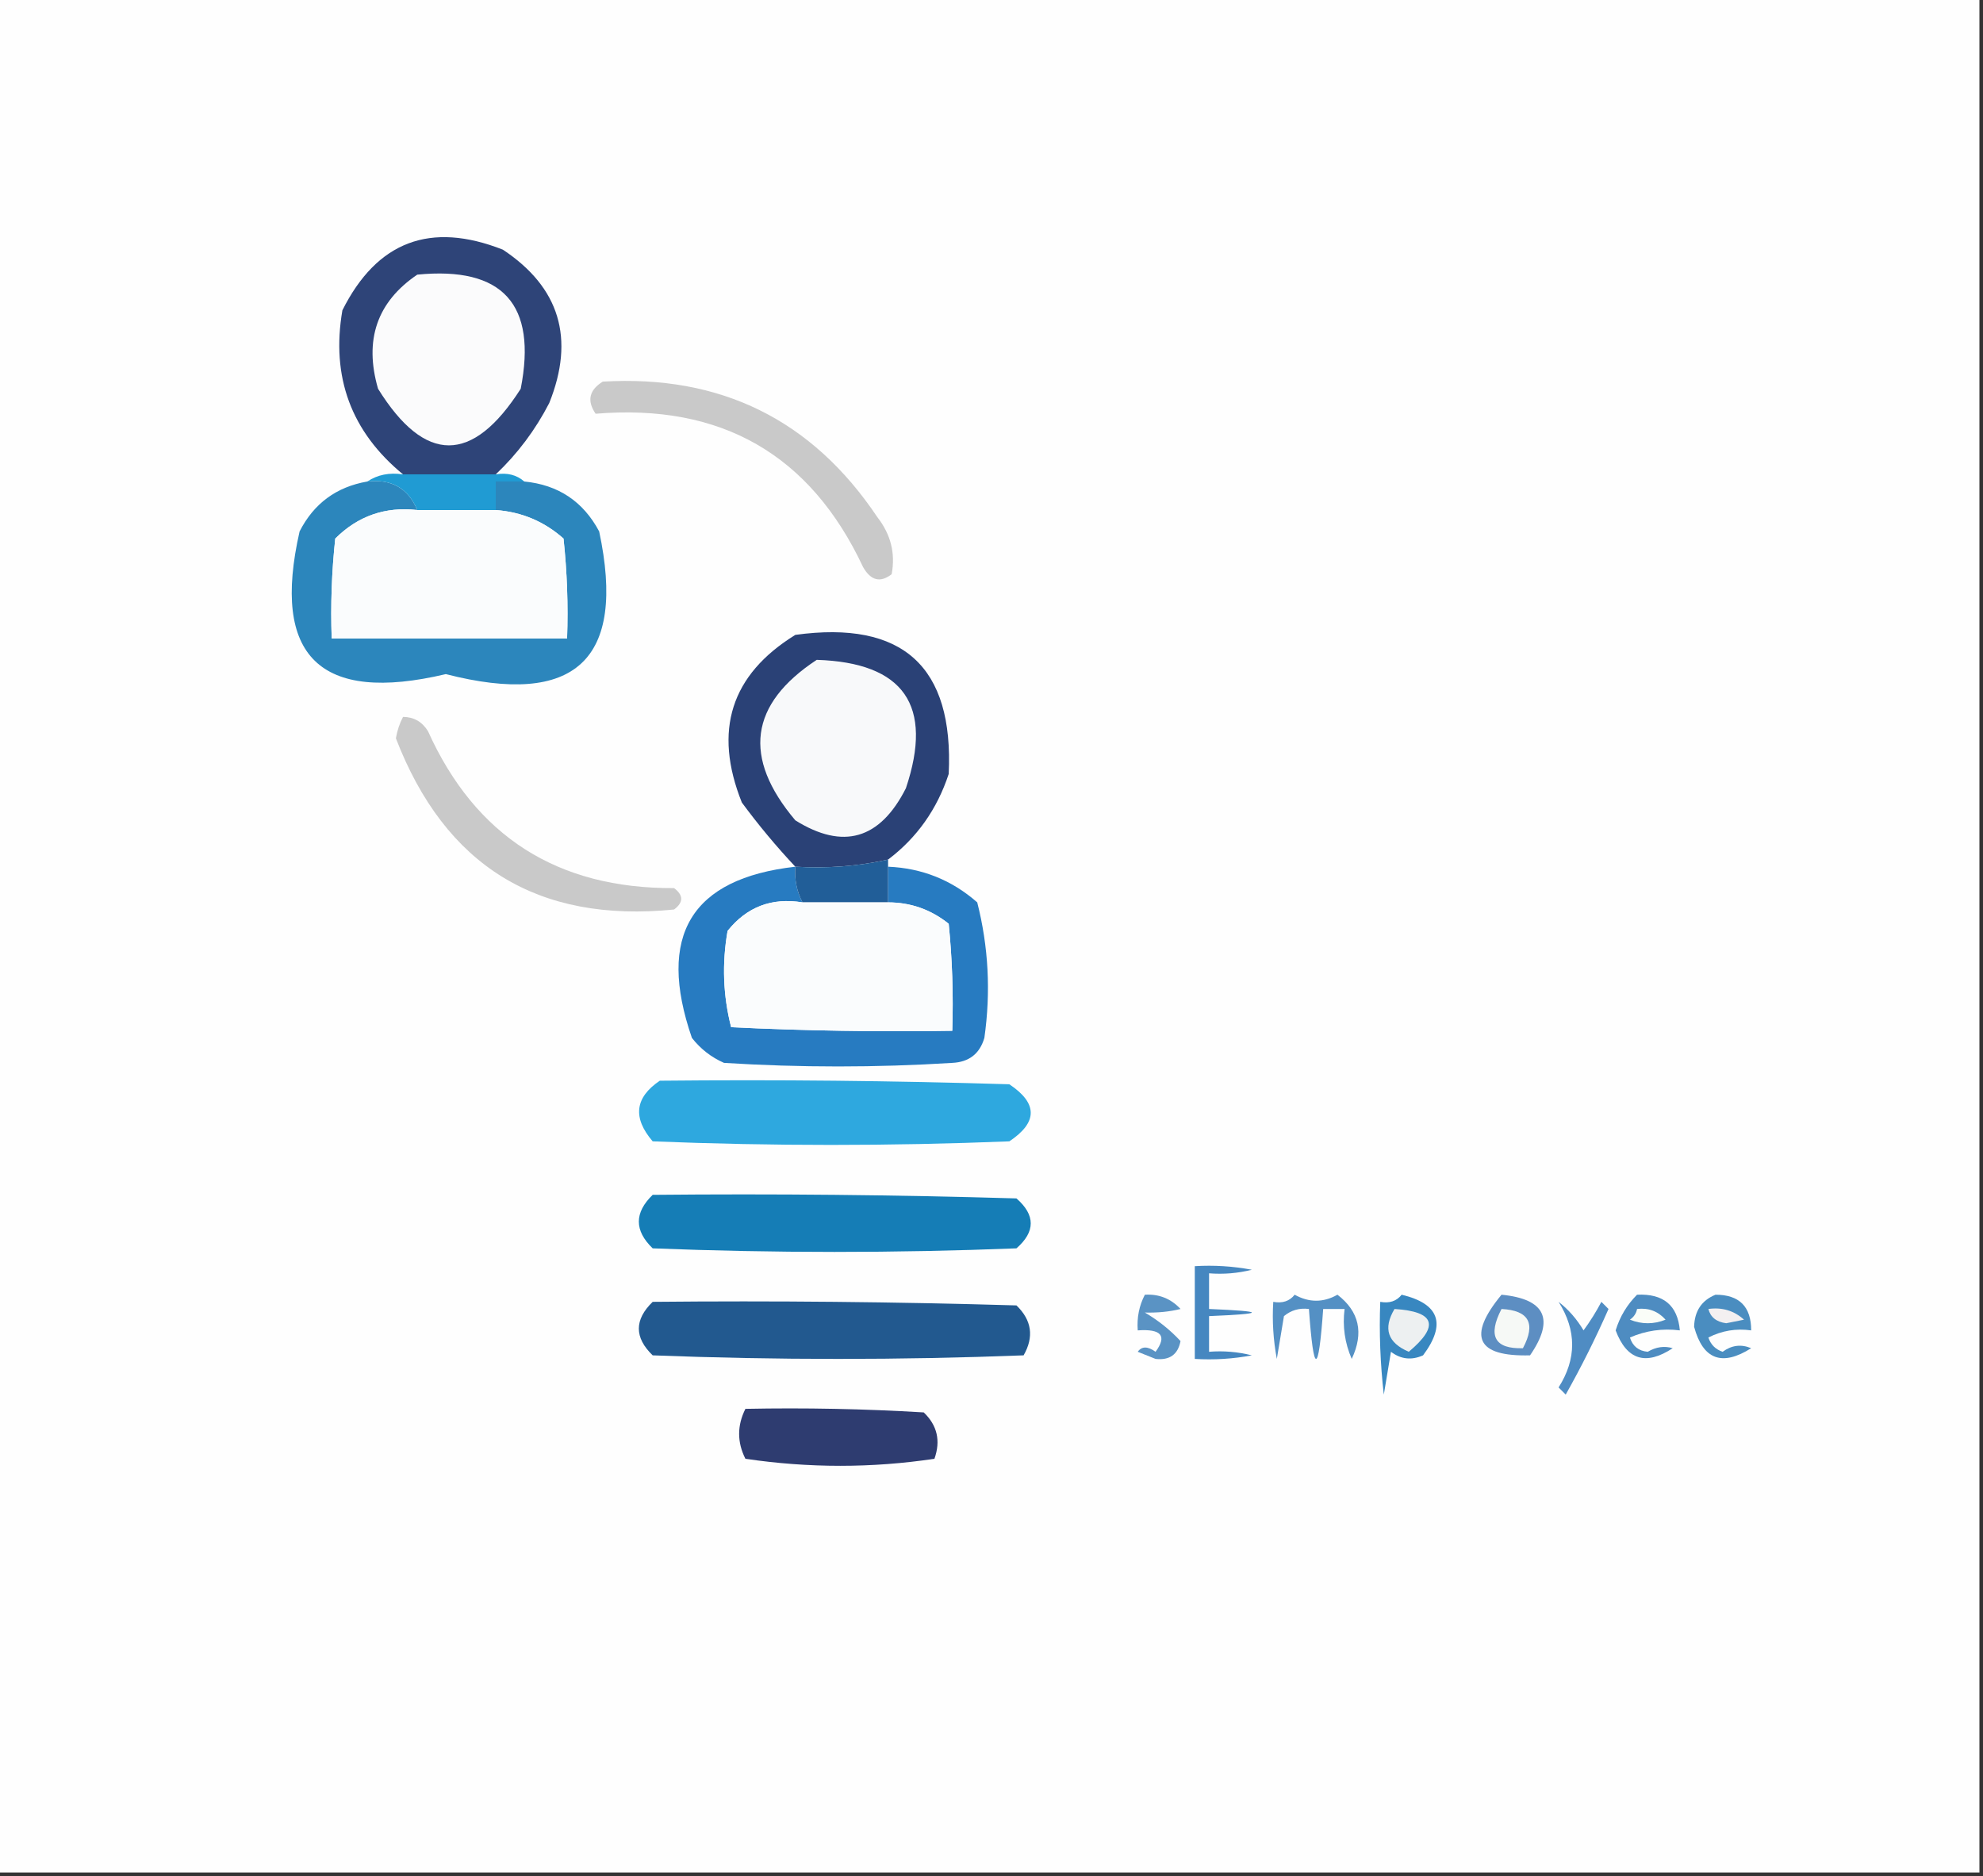 <?xml version="1.0" encoding="UTF-8"?>
<!DOCTYPE svg PUBLIC "-//W3C//DTD SVG 1.1//EN" "http://www.w3.org/Graphics/SVG/1.1/DTD/svg11.dtd">
<svg xmlns="http://www.w3.org/2000/svg" version="1.1" width="278px" height="263px" style="shape-rendering:geometricPrecision; text-rendering:geometricPrecision; image-rendering:optimizeQuality; fill-rule:evenodd; clip-rule:evenodd" xmlns:xlink="http://www.w3.org/1999/xlink">
<rect width="100%" height="100%" fill="#333333" stroke="none"/>
<g><path style="opacity:1" fill="#fefefe" d="M -0.5,-0.5 C 92.167,-0.5 184.833,-0.5 277.5,-0.5C 277.5,87.167 277.5,174.833 277.5,262.5C 184.833,262.5 92.167,262.5 -0.5,262.5C -0.5,174.833 -0.5,87.167 -0.5,-0.5 Z"/></g>
<g><path style="opacity:1" fill="#2e4478" d="M 69.5,66.5 C 65.167,66.5 60.833,66.5 56.5,66.5C 49.225,60.513 46.392,52.846 48,43.5C 52.846,33.832 60.346,30.999 70.5,35C 78.463,40.286 80.63,47.453 77,56.5C 75.053,60.276 72.553,63.61 69.5,66.5 Z"/></g>
<g><path style="opacity:1" fill="#fbfbfc" d="M 58.5,38.5 C 70.489,37.323 75.322,42.656 73,54.5C 66.246,65.077 59.579,65.077 53,54.5C 51.017,47.66 52.85,42.327 58.5,38.5 Z"/></g>
<g><path style="opacity:1" fill="#c9c9c9" d="M 84.5,53.5 C 101.025,52.513 113.859,58.846 123,72.5C 124.885,74.914 125.552,77.581 125,80.5C 123.413,81.727 122.079,81.394 121,79.5C 113.594,63.707 101.094,56.54 83.5,58C 82.257,56.184 82.59,54.684 84.5,53.5 Z"/></g>
<g><path style="opacity:1" fill="#2c86bc" d="M 51.5,67.5 C 54.89,67.115 57.223,68.448 58.5,71.5C 54.014,70.994 50.181,72.328 47,75.5C 46.501,80.155 46.334,84.822 46.5,89.5C 57.5,89.5 68.5,89.5 79.5,89.5C 79.666,84.822 79.499,80.155 79,75.5C 76.297,73.098 73.13,71.765 69.5,71.5C 69.5,70.167 69.5,68.833 69.5,67.5C 70.833,67.5 72.167,67.5 73.5,67.5C 78.262,67.963 81.762,70.296 84,74.5C 87.831,92.496 80.664,99.163 62.5,94.5C 44.846,98.679 38.013,92.012 42,74.5C 43.993,70.586 47.16,68.252 51.5,67.5 Z"/></g>
<g><path style="opacity:1" fill="#209bd3" d="M 51.5,67.5 C 52.919,66.549 54.585,66.216 56.5,66.5C 60.833,66.5 65.167,66.5 69.5,66.5C 71.099,66.232 72.432,66.566 73.5,67.5C 72.167,67.5 70.833,67.5 69.5,67.5C 69.5,68.833 69.5,70.167 69.5,71.5C 65.833,71.5 62.167,71.5 58.5,71.5C 57.223,68.448 54.89,67.115 51.5,67.5 Z"/></g>
<g><path style="opacity:1" fill="#fafcfd" d="M 58.5,71.5 C 62.167,71.5 65.833,71.5 69.5,71.5C 73.13,71.765 76.297,73.098 79,75.5C 79.499,80.155 79.666,84.822 79.5,89.5C 68.5,89.5 57.5,89.5 46.5,89.5C 46.334,84.822 46.501,80.155 47,75.5C 50.181,72.328 54.014,70.994 58.5,71.5 Z"/></g>
<g><path style="opacity:1" fill="#2a4176" d="M 124.5,120.5 C 120.265,121.436 115.931,121.769 111.5,121.5C 108.835,118.665 106.335,115.665 104,112.5C 99.966,102.41 102.466,94.577 111.5,89C 126.557,86.93 133.724,93.43 133,108.5C 131.371,113.45 128.538,117.45 124.5,120.5 Z"/></g>
<g><path style="opacity:1" fill="#f8f9fa" d="M 114.5,92.5 C 126.725,92.893 130.892,98.893 127,110.5C 123.364,117.681 118.197,119.181 111.5,115C 104.066,106.205 105.066,98.706 114.5,92.5 Z"/></g>
<g><path style="opacity:1" fill="#c9c9c9" d="M 56.5,100.5 C 58.017,100.511 59.184,101.177 60,102.5C 66.658,117.255 78.158,124.588 94.5,124.5C 95.833,125.5 95.833,126.5 94.5,127.5C 75.412,129.415 62.412,121.415 55.5,103.5C 55.685,102.416 56.018,101.416 56.5,100.5 Z"/></g>
<g><path style="opacity:1" fill="#277bc1" d="M 111.5,121.5 C 111.366,123.292 111.699,124.958 112.5,126.5C 108.197,125.796 104.697,127.13 102,130.5C 101.201,135.087 101.368,139.587 102.5,144C 112.828,144.5 123.161,144.666 133.5,144.5C 133.666,139.489 133.499,134.489 133,129.5C 130.508,127.503 127.675,126.503 124.5,126.5C 124.5,124.833 124.5,123.167 124.5,121.5C 129.262,121.698 133.428,123.365 137,126.5C 138.581,132.723 138.915,139.056 138,145.5C 137.348,147.723 135.848,148.89 133.5,149C 122.833,149.667 112.167,149.667 101.5,149C 99.714,148.215 98.214,147.049 97,145.5C 92.049,131.156 96.882,123.156 111.5,121.5 Z"/></g>
<g><path style="opacity:1" fill="#215e98" d="M 124.5,120.5 C 124.5,120.833 124.5,121.167 124.5,121.5C 124.5,123.167 124.5,124.833 124.5,126.5C 120.5,126.5 116.5,126.5 112.5,126.5C 111.699,124.958 111.366,123.292 111.5,121.5C 115.931,121.769 120.265,121.436 124.5,120.5 Z"/></g>
<g><path style="opacity:1" fill="#fafcfd" d="M 112.5,126.5 C 116.5,126.5 120.5,126.5 124.5,126.5C 127.675,126.503 130.508,127.503 133,129.5C 133.499,134.489 133.666,139.489 133.5,144.5C 123.161,144.666 112.828,144.5 102.5,144C 101.368,139.587 101.201,135.087 102,130.5C 104.697,127.13 108.197,125.796 112.5,126.5 Z"/></g>
<g><path style="opacity:1" fill="#2ea8df" d="M 92.5,151.5 C 108.837,151.333 125.17,151.5 141.5,152C 145.5,154.667 145.5,157.333 141.5,160C 124.833,160.667 108.167,160.667 91.5,160C 88.665,156.695 88.999,153.862 92.5,151.5 Z"/></g>
<g><path style="opacity:1" fill="#157db6" d="M 91.5,167.5 C 108.503,167.333 125.503,167.5 142.5,168C 145.167,170.333 145.167,172.667 142.5,175C 125.5,175.667 108.5,175.667 91.5,175C 88.914,172.506 88.914,170.006 91.5,167.5 Z"/></g>
<g><path style="opacity:1" fill="#4687c0" d="M 167.5,177.5 C 170.187,177.336 172.854,177.503 175.5,178C 173.527,178.495 171.527,178.662 169.5,178.5C 169.5,180.167 169.5,181.833 169.5,183.5C 177.5,183.833 177.5,184.167 169.5,184.5C 169.5,186.167 169.5,187.833 169.5,189.5C 171.527,189.338 173.527,189.505 175.5,190C 172.854,190.497 170.187,190.664 167.5,190.5C 167.5,186.167 167.5,181.833 167.5,177.5 Z"/></g>
<g><path style="opacity:1" fill="#5490c4" d="M 181.5,181.5 C 183.518,182.623 185.518,182.623 187.5,181.5C 190.557,183.85 191.224,186.85 189.5,190.5C 188.526,188.257 188.192,185.924 188.5,183.5C 187.5,183.5 186.5,183.5 185.5,183.5C 184.833,192.833 184.167,192.833 183.5,183.5C 182.178,183.33 181.011,183.663 180,184.5C 179.667,186.5 179.333,188.5 179,190.5C 178.503,187.854 178.336,185.187 178.5,182.5C 179.791,182.737 180.791,182.404 181.5,181.5 Z"/></g>
<g><path style="opacity:1" fill="#22598f" d="M 91.5,182.5 C 108.503,182.333 125.503,182.5 142.5,183C 144.648,185.075 144.982,187.408 143.5,190C 126.167,190.667 108.833,190.667 91.5,190C 88.914,187.506 88.914,185.006 91.5,182.5 Z"/></g>
<g><path style="opacity:1" fill="#4e8cc1" d="M 229.5,181.5 C 233.192,181.324 235.192,182.991 235.5,186.5C 233.076,186.192 230.743,186.526 228.5,187.5C 228.887,188.72 229.72,189.387 231,189.5C 232.162,188.813 233.328,188.647 234.5,189C 230.726,191.483 228.06,190.649 226.5,186.5C 227.092,184.577 228.092,182.911 229.5,181.5 Z"/></g>
<g><path style="opacity:1" fill="#fafdf8" d="M 229.5,183.5 C 231.103,183.312 232.437,183.812 233.5,185C 231.833,185.667 230.167,185.667 228.5,185C 229.056,184.617 229.389,184.117 229.5,183.5 Z"/></g>
<g><path style="opacity:1" fill="#4a8dc0" d="M 240.5,181.5 C 243.833,181.5 245.5,183.167 245.5,186.5C 243.396,186.201 241.396,186.534 239.5,187.5C 239.833,188.5 240.5,189.167 241.5,189.5C 242.768,188.572 244.101,188.405 245.5,189C 241.408,191.588 238.741,190.588 237.5,186C 237.557,183.791 238.557,182.291 240.5,181.5 Z"/></g>
<g><path style="opacity:1" fill="#f3f0f1" d="M 239.5,183.5 C 241.429,183.231 243.095,183.731 244.5,185C 243.667,185.167 242.833,185.333 242,185.5C 240.624,185.316 239.791,184.649 239.5,183.5 Z"/></g>
<g><path style="opacity:1" fill="#5a93c4" d="M 160.5,181.5 C 162.484,181.383 164.15,182.05 165.5,183.5C 163.979,183.88 162.313,184.046 160.5,184C 162.381,185.102 164.048,186.435 165.5,188C 165.138,189.885 163.971,190.719 162,190.5C 161.167,190.167 160.333,189.833 159.5,189.5C 160.066,188.709 160.899,188.709 162,189.5C 163.645,187.265 162.812,186.265 159.5,186.5C 159.366,184.708 159.699,183.042 160.5,181.5 Z"/></g>
<g><path style="opacity:1" fill="#4f8cc3" d="M 218.5,182.5 C 219.885,183.574 221.051,184.907 222,186.5C 222.923,185.241 223.757,183.908 224.5,182.5C 224.833,182.833 225.167,183.167 225.5,183.5C 223.685,187.623 221.685,191.623 219.5,195.5C 219.167,195.167 218.833,194.833 218.5,194.5C 221.036,190.507 221.036,186.507 218.5,182.5 Z"/></g>
<g><path style="opacity:1" fill="#5d8ec2" d="M 210.5,181.5 C 216.651,182.103 217.984,184.936 214.5,190C 207,190.196 205.667,187.363 210.5,181.5 Z"/></g>
<g><path style="opacity:1" fill="#f6f9f6" d="M 210.5,183.5 C 214.35,183.701 215.35,185.534 213.5,189C 209.537,189.118 208.537,187.284 210.5,183.5 Z"/></g>
<g><path style="opacity:1" fill="#3887c0" d="M 196.5,181.5 C 201.79,182.767 202.79,185.6 199.5,190C 197.888,190.72 196.388,190.554 195,189.5C 194.667,191.5 194.333,193.5 194,195.5C 193.501,191.179 193.334,186.846 193.5,182.5C 194.791,182.737 195.791,182.404 196.5,181.5 Z"/></g>
<g><path style="opacity:1" fill="#edf0f1" d="M 195.5,183.5 C 201.175,183.86 201.842,185.86 197.5,189.5C 194.531,188.235 193.865,186.235 195.5,183.5 Z"/></g>
<g><path style="opacity:1" fill="#2e3c70" d="M 104.5,197.5 C 112.84,197.334 121.173,197.5 129.5,198C 131.396,199.808 131.896,201.975 131,204.5C 122.226,205.816 113.393,205.816 104.5,204.5C 103.328,202.177 103.328,199.844 104.5,197.5 Z"/></g>
</svg>
